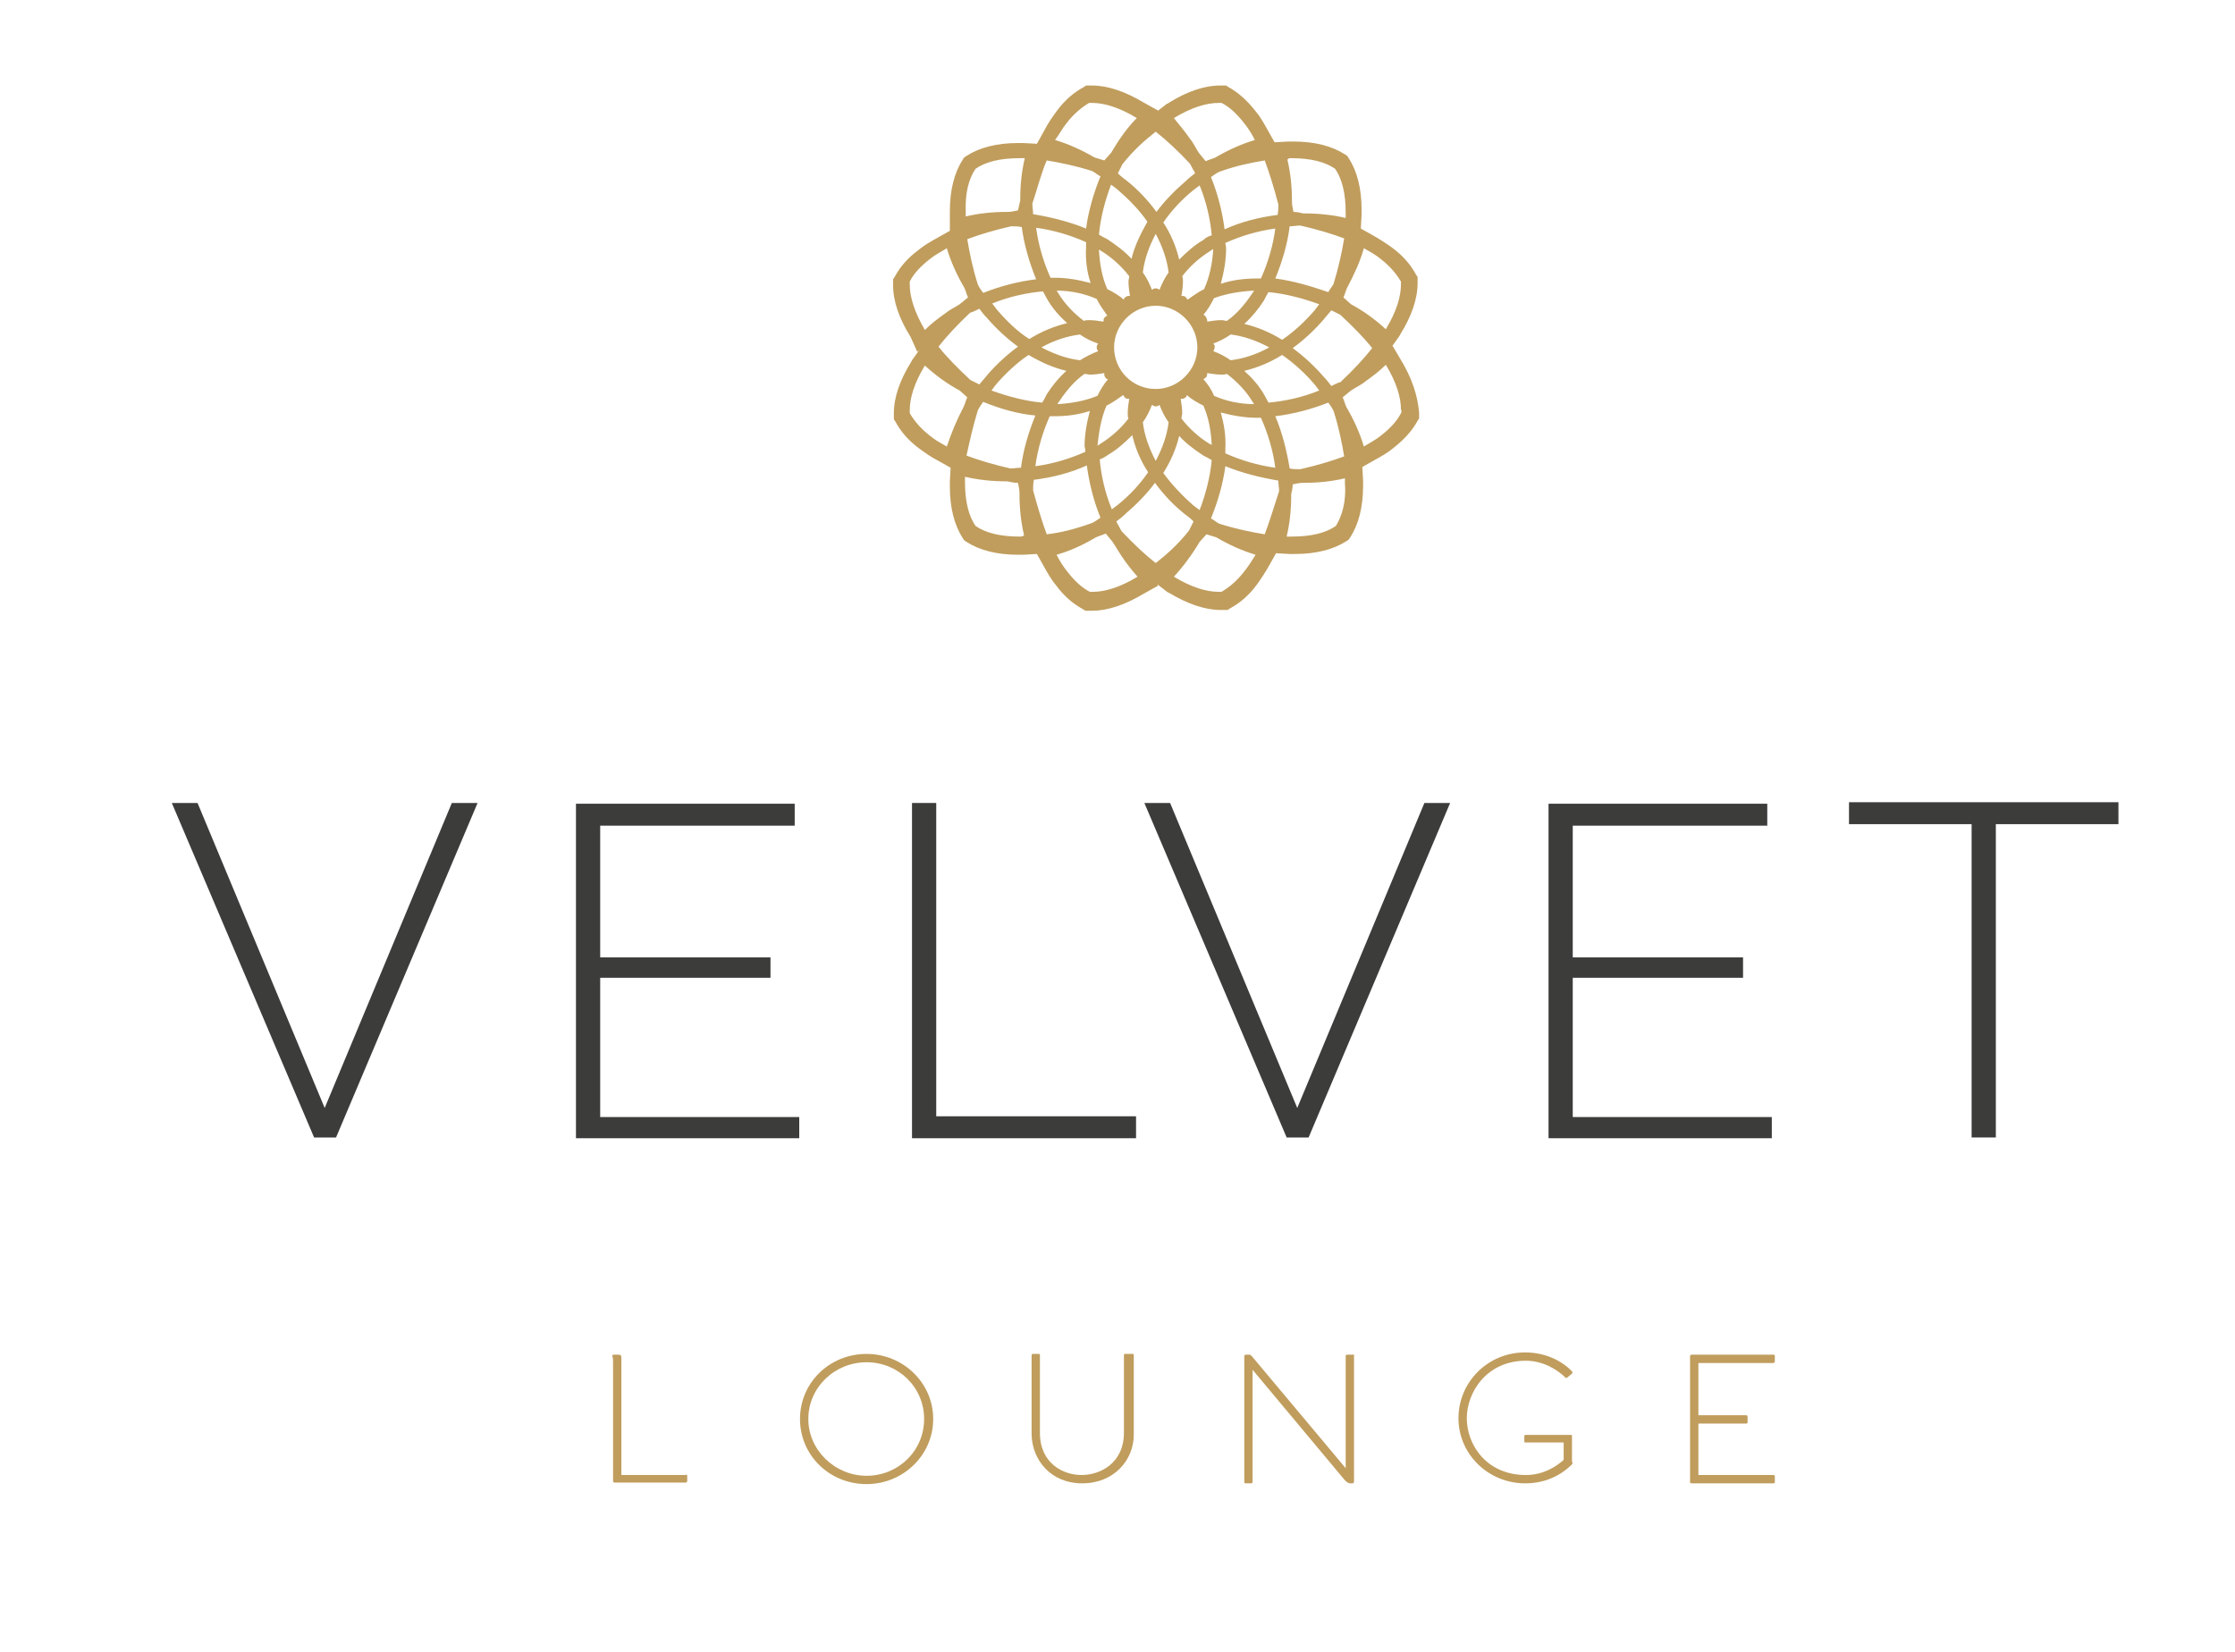 <?xml version="1.0" encoding="utf-8"?>
<!-- Generator: Adobe Illustrator 24.1.0, SVG Export Plug-In . SVG Version: 6.00 Build 0)  -->
<svg version="1.1" id="Layer_1" xmlns="http://www.w3.org/2000/svg" xmlns:xlink="http://www.w3.org/1999/xlink" x="0px" y="0px"
	 viewBox="0 0 295.3 218.3" style="enable-background:new 0 0 295.3 218.3;" xml:space="preserve">
<style type="text/css">
	.st0{fill:#C09D5D;}
	.st1{fill:#3C3C3B;}
</style>
<path class="st0" d="M90.8,195.1v0.6c0,0.1-0.1,0.2-0.2,0.2h-9.4c-0.1,0-0.2-0.1-0.2-0.2V180c0-0.4,0-0.6-0.1-0.8
	c0-0.1,0-0.2,0.2-0.2h0.6c0.3,0,0.4,0.1,0.4,0.4v15.5h8.4C90.8,194.8,90.8,194.9,90.8,195.1"/>
<path class="st0" d="M114.5,195c4.2,0,7.6-3.3,7.6-7.5c0-4.2-3.4-7.5-7.6-7.5c-4.2,0-7.7,3.3-7.7,7.5
	C106.8,191.6,110.3,195,114.5,195 M114.5,196.1c-4.9,0-8.8-3.8-8.8-8.6c0-4.8,3.9-8.6,8.8-8.6c4.8,0,8.8,3.8,8.8,8.6
	C123.3,192.3,119.3,196.1,114.5,196.1"/>
<path class="st0" d="M149.6,178.9c0.2,0,0.2,0,0.2,0.2v10.5c0,3.3-2.6,6.4-6.8,6.4c-4.2,0-6.6-3.1-6.7-6.4v-10.5
	c0-0.2,0.1-0.2,0.2-0.2h0.7c0.2,0,0.2,0,0.2,0.2v10.2c0,4.1,3.1,5.6,5.5,5.6c2.4,0,5.6-1.5,5.6-5.6v-10.2c0-0.2,0-0.2,0.2-0.2H149.6
	z"/>
<path class="st0" d="M178.9,179.1v16.7c0,0.1-0.1,0.2-0.2,0.2h-0.3c-0.2,0-0.4-0.1-0.7-0.4l-12.2-14.6v14.8c0,0.1-0.1,0.2-0.2,0.2
	h-0.7c-0.2,0-0.2-0.1-0.2-0.2v-16.6c0-0.1,0.1-0.2,0.2-0.2h0.5c0.1,0,0.2,0.1,0.3,0.2l12.4,14.8v-14.8c0-0.1,0-0.2,0.2-0.2h0.8
	C178.9,178.9,178.9,179,178.9,179.1"/>
<path class="st0" d="M207.8,193.2c0,0.1-0.1,0.3-0.2,0.4c-1.6,1.5-3.6,2.4-6.1,2.4c-4.8,0-8.8-3.8-8.8-8.6c0-4.8,3.9-8.7,8.8-8.7
	c2.4,0,4.6,0.9,6.1,2.4c0.2,0.2,0.2,0.3,0.1,0.4l-0.6,0.5c-0.1,0.1-0.2,0.1-0.3,0c-0.9-0.9-2.8-2.2-5.2-2.2c-5.2,0-7.8,4.2-7.8,7.6
	c0,3.5,2.6,7.5,7.8,7.5c2.3,0,4-1.1,5-2v-2.3h-5c-0.2,0-0.2,0-0.2-0.2v-0.6c0-0.2,0.1-0.2,0.2-0.2h5.9c0.2,0,0.2,0,0.2,0.2V193.2z"
	/>
<path class="st0" d="M224.4,180v7h6.3c0.2,0,0.2,0.1,0.2,0.3v0.6c0,0.2-0.1,0.2-0.2,0.2h-6.3v6.8h9.9c0.2,0,0.2,0.1,0.2,0.3v0.6
	c0,0.2-0.1,0.2-0.2,0.2h-10.8c-0.2,0-0.2-0.1-0.2-0.2v-16.6c0-0.1,0.1-0.2,0.2-0.2h10.8c0.2,0,0.2,0.1,0.2,0.2v0.7
	c0,0.1-0.1,0.2-0.2,0.2H224.4z"/>
<path class="st0" d="M185.1,54.6c-0.5,1-1.4,2-2.7,3c-0.6,0.5-1.4,0.9-2.2,1.4c-0.5-1.7-1.3-3.5-2.3-5.2c-0.2-0.4-0.3-0.9-0.5-1.3
	c0.4-0.3,0.7-0.6,1.1-0.9c0.6-0.4,1.3-0.7,1.9-1.2c1-0.7,1.9-1.4,2.7-2.2c0,0,0,0,0,0c1.4,2.3,2,4.3,2,5.9
	C185.2,54.3,185.2,54.4,185.1,54.6 M176.5,69.5c-1.3,0.9-3.2,1.4-5.8,1.4c-0.2,0-0.4,0-0.7,0c0.4-1.7,0.6-3.5,0.6-5.4
	c0-0.1,0-0.1,0-0.2c0.1-0.4,0.2-0.9,0.2-1.3c0.5-0.1,0.9-0.2,1.3-0.2c0.1,0,0.2,0,0.2,0c1.9,0,3.7-0.2,5.4-0.6c0,0.2,0,0.4,0,0.6
	C177.9,66.3,177.3,68.2,176.5,69.5 M167.1,70.6c-1.8-0.3-3.8-0.7-6-1.4c-0.4-0.2-0.7-0.5-1.1-0.7c0.9-2.2,1.6-4.6,1.9-6.9
	c2.2,0.9,4.6,1.5,7,1.9c0,0.5,0.1,0.9,0.1,1.4C168.3,67.1,167.7,69,167.1,70.6 M164.4,75.5c-1,1.3-2,2.1-3,2.7c-0.1,0-0.2,0-0.4,0
	c-1.6,0-3.6-0.6-5.9-2c0,0,0,0,0,0c1.2-1.3,2.4-2.9,3.4-4.6c0.3-0.3,0.6-0.7,0.9-1c0.4,0.1,0.9,0.3,1.3,0.4c1.7,1,3.5,1.8,5.2,2.3
	C165.4,74.1,164.9,74.9,164.4,75.5 M152.7,74.4c-1.4-1.1-2.9-2.5-4.5-4.2c-0.2-0.3-0.3-0.6-0.5-0.9c-0.1-0.1-0.1-0.2-0.2-0.4
	c0.4-0.3,0.8-0.6,1.2-1c1.4-1.2,2.8-2.6,3.9-4.1c1.1,1.5,2.4,2.9,3.9,4.1c0.4,0.3,0.8,0.6,1.2,1c-0.2,0.4-0.4,0.8-0.6,1.2
	C155.6,72,154.1,73.3,152.7,74.4 M150.3,76.2c-2.3,1.4-4.3,2-5.9,2c-0.1,0-0.2,0-0.4,0c-1-0.5-2-1.4-3-2.7c-0.5-0.6-1-1.4-1.4-2.2
	c1.8-0.5,3.5-1.3,5.2-2.3c0.4-0.2,0.9-0.3,1.3-0.5c0.3,0.4,0.6,0.7,0.9,1.1c0.4,0.6,0.8,1.3,1.2,1.9
	C148.8,74.4,149.5,75.3,150.3,76.2C150.3,76.2,150.3,76.2,150.3,76.2 M138.3,70.6c-0.6-1.6-1.2-3.6-1.8-5.8c0-0.5,0-0.9,0.1-1.4
	c2.4-0.3,4.8-0.9,7-1.9c0.3,2.3,0.9,4.7,1.8,6.9c-0.4,0.3-0.7,0.5-1.1,0.7C142.1,69.9,140.1,70.4,138.3,70.6 M134.7,70.9
	c-2.6,0-4.5-0.5-5.8-1.4c-0.9-1.3-1.4-3.2-1.4-5.8c0-0.2,0-0.4,0-0.7c1.7,0.4,3.6,0.6,5.4,0.6c0.1,0,0.1,0,0.2,0
	c0.4,0.1,0.9,0.2,1.4,0.2c0.1,0.5,0.2,0.9,0.2,1.3c0,0.1,0,0.2,0,0.2c0,1.9,0.2,3.7,0.6,5.4C135.2,70.9,134.9,70.9,134.7,70.9
	 M125.1,59c-0.9-0.5-1.6-0.9-2.2-1.4c-1.3-1-2.1-2-2.7-3c0-0.1,0-0.2,0-0.4c0-1.6,0.6-3.6,2-5.9c0,0,0,0,0,0
	c1.3,1.2,2.9,2.4,4.6,3.3c0.3,0.3,0.7,0.6,1,0.9c-0.2,0.4-0.3,0.9-0.5,1.3C126.4,55.5,125.7,57.2,125.1,59 M120.2,37.6
	c0-0.1,0-0.2,0-0.4c0.5-1,1.4-2,2.7-3c0.6-0.5,1.4-0.9,2.2-1.4c0.5,1.7,1.3,3.5,2.3,5.2c0.2,0.4,0.3,0.9,0.5,1.3
	c-0.4,0.3-0.7,0.6-1.1,0.9c-0.6,0.4-1.3,0.7-1.9,1.2c-1,0.7-1.9,1.4-2.7,2.2c0,0,0,0,0,0C120.8,41.2,120.2,39.2,120.2,37.6
	 M128.9,22.3c1.3-0.9,3.2-1.4,5.8-1.4c0.2,0,0.4,0,0.7,0c-0.4,1.7-0.6,3.5-0.6,5.4c0,0.1,0,0.2,0,0.2c-0.1,0.4-0.2,0.9-0.3,1.3
	c-0.5,0.1-0.9,0.2-1.3,0.2c-0.1,0-0.2,0-0.2,0c-1.9,0-3.7,0.2-5.4,0.6c0-0.2,0-0.4,0-0.6C127.5,25.5,128,23.6,128.9,22.3
	 M138.3,21.2c1.8,0.3,3.8,0.7,6,1.4c0.4,0.2,0.7,0.5,1.1,0.7c-0.9,2.2-1.6,4.6-1.9,6.9c-2.2-0.9-4.6-1.5-7-1.9
	c0-0.5-0.1-0.9-0.1-1.4C137.1,24.8,137.6,22.8,138.3,21.2 M140.9,16.3c1-1.3,2-2.1,3-2.7c0.1,0,0.2,0,0.4,0c1.6,0,3.6,0.6,5.9,2
	c0,0,0,0,0,0c-1.3,1.3-2.4,2.9-3.4,4.6c-0.3,0.3-0.6,0.7-0.9,1c-0.4-0.1-0.9-0.3-1.3-0.4c-1.7-1-3.5-1.8-5.2-2.3
	C140,17.7,140.4,16.9,140.9,16.3 M152.7,17.4c1.4,1.1,2.9,2.5,4.5,4.2c0.2,0.3,0.3,0.6,0.5,0.9c0.1,0.1,0.1,0.2,0.2,0.4
	c-0.4,0.3-0.8,0.6-1.2,1c-1.4,1.2-2.8,2.6-3.9,4.1c-1.1-1.5-2.4-2.9-3.9-4.1c-0.4-0.3-0.8-0.6-1.2-1c0.2-0.4,0.4-0.8,0.6-1.2
	C149.8,19.8,151.3,18.5,152.7,17.4 M155.1,15.6c2.3-1.4,4.3-2,5.9-2c0.1,0,0.2,0,0.4,0c1,0.5,2,1.4,3,2.7c0.5,0.6,1,1.4,1.4,2.2
	c-1.7,0.5-3.5,1.3-5.2,2.3c-0.4,0.2-0.9,0.3-1.3,0.5c-0.3-0.4-0.6-0.7-0.9-1.1c-0.4-0.6-0.7-1.3-1.2-1.9
	C156.6,17.4,155.8,16.5,155.1,15.6C155.1,15.6,155.1,15.6,155.1,15.6 M167.1,21.2c0.6,1.6,1.2,3.5,1.8,5.8c0,0.5,0,0.9-0.1,1.4
	c-2.4,0.3-4.8,0.9-7,1.9c-0.3-2.3-0.9-4.7-1.8-6.9c0.4-0.3,0.7-0.5,1.1-0.7C163.3,21.9,165.3,21.5,167.1,21.2 M170.6,20.9
	c2.6,0,4.5,0.5,5.8,1.4c0.9,1.3,1.4,3.2,1.4,5.8c0,0.2,0,0.4,0,0.7c-1.7-0.4-3.6-0.6-5.4-0.6c-0.1,0-0.1,0-0.2,0
	c-0.4-0.1-0.9-0.2-1.3-0.2c-0.1-0.5-0.2-0.9-0.2-1.3c0-0.1,0-0.1,0-0.2c0-1.9-0.2-3.7-0.6-5.4C170.2,20.9,170.4,20.9,170.6,20.9
	 M176.3,50.8c-0.1,0.1-0.2,0.1-0.4,0.2c-0.3-0.4-0.6-0.8-1-1.2c-1.2-1.4-2.6-2.7-4.1-3.8c1.5-1.1,2.9-2.4,4.1-3.8
	c0.3-0.4,0.7-0.8,1-1.2c0.4,0.2,0.8,0.4,1.2,0.6c1.7,1.6,3.1,3,4.2,4.4c-1.1,1.4-2.5,2.9-4.2,4.5C176.9,50.5,176.6,50.7,176.3,50.8
	 M168.5,55c2.4-0.3,4.7-0.9,7-1.8c0.3,0.4,0.5,0.7,0.7,1.1c0.7,2.2,1.1,4.2,1.4,6c-1.6,0.6-3.6,1.2-5.8,1.7c-0.5,0-0.9,0-1.4-0.1
	C170,59.5,169.4,57.1,168.5,55 M159,50.1c0.2-0.1,0.3-0.2,0.4-0.3c0.1-0.2,0.1-0.3,0.1-0.5c0.6,0.1,1.3,0.2,1.9,0.2
	c0.2,0,0.5,0,0.7-0.1c1.3,1,2.5,2.2,3.4,3.7c0.1,0.1,0.1,0.2,0.2,0.3c-1.9,0-3.7-0.4-5.3-1.1C160.1,51.5,159.6,50.8,159,50.1
	 M159.9,58.7c-1.5-0.9-2.8-2.1-3.8-3.4c0-0.2,0.1-0.5,0.1-0.7c0-0.6-0.1-1.3-0.2-1.9c0.2,0,0.4,0,0.5-0.1c0.2-0.1,0.3-0.2,0.3-0.4
	c0.7,0.6,1.4,1,2.2,1.4c0.7,1.6,1,3.3,1.1,5.2C160.1,58.8,160,58.7,159.9,58.7 M155.8,57.6c0.9,1,2,1.8,3.2,2.6
	c0.4,0.2,0.8,0.4,1.1,0.6c-0.2,2.2-0.8,4.5-1.6,6.6c-0.3-0.2-0.5-0.4-0.8-0.6c-1.5-1.3-2.9-2.8-4-4.3
	C154.7,60.9,155.4,59.3,155.8,57.6 M151,55.8c0.5-0.7,0.9-1.5,1.2-2.3c0.2,0.1,0.3,0.2,0.5,0.2s0.4-0.1,0.5-0.2
	c0.3,0.8,0.7,1.6,1.2,2.3c-0.2,1.7-0.8,3.4-1.7,5.1C151.8,59.2,151.2,57.5,151,55.8 M146.4,60.1c1.2-0.7,2.2-1.6,3.2-2.6
	c0.4,1.7,1.1,3.4,2.1,4.9c-1.1,1.6-2.4,3-4,4.3c-0.3,0.2-0.5,0.4-0.8,0.6c-0.9-2.2-1.4-4.4-1.6-6.6C145.6,60.6,146,60.4,146.4,60.1
	 M146.2,53.6c0.8-0.4,1.5-0.9,2.2-1.4c0.1,0.2,0.2,0.3,0.3,0.4c0.2,0.1,0.3,0.1,0.5,0.1c-0.1,0.6-0.2,1.3-0.2,1.9
	c0,0.2,0,0.5,0.1,0.7c-1,1.3-2.2,2.4-3.8,3.4c-0.1,0.1-0.2,0.1-0.3,0.2C145.2,57,145.5,55.2,146.2,53.6 M139.7,53.4
	c0.1-0.1,0.1-0.2,0.2-0.3c1-1.5,2.1-2.8,3.4-3.7c0.2,0,0.5,0.1,0.7,0.1c0.6,0,1.3-0.1,1.9-0.2c0,0.2,0,0.4,0.1,0.5
	c0.1,0.2,0.2,0.3,0.4,0.3c-0.6,0.7-1,1.4-1.4,2.2C143.3,53,141.5,53.3,139.7,53.4 M129.2,54.2c0.2-0.4,0.5-0.8,0.7-1.1
	c2.2,0.9,4.6,1.6,6.9,1.8c-0.9,2.2-1.6,4.5-1.9,6.9c-0.5,0-0.9,0.1-1.4,0.1c-2.2-0.5-4.2-1.1-5.8-1.7
	C128.1,58.4,128.5,56.5,129.2,54.2 M129,41c0.1-0.1,0.2-0.1,0.4-0.2c0.3,0.4,0.6,0.8,1,1.2c1.2,1.4,2.6,2.7,4.1,3.8
	c-1.5,1.1-2.9,2.4-4.1,3.8c-0.3,0.4-0.7,0.8-1,1.2c-0.4-0.2-0.8-0.4-1.2-0.6c-1.7-1.6-3.1-3-4.2-4.4c1.1-1.4,2.5-2.9,4.2-4.5
	C128.4,41.3,128.7,41.1,129,41 M136.9,36.9c-2.4,0.3-4.7,0.9-7,1.8c-0.3-0.4-0.5-0.7-0.7-1.1c-0.7-2.2-1.1-4.2-1.4-6
	c1.6-0.6,3.6-1.2,5.8-1.7c0.5,0,0.9,0,1.4,0.1C135.3,32.3,136,34.7,136.9,36.9 M137.6,45.9c1.6-0.9,3.4-1.5,5.1-1.7
	c0.7,0.5,1.5,0.9,2.4,1.2c-0.1,0.1-0.2,0.3-0.2,0.5c0,0.2,0.1,0.4,0.2,0.5c-0.8,0.3-1.6,0.7-2.4,1.2C141,47.4,139.3,46.8,137.6,45.9
	 M131.7,40.9c-0.2-0.3-0.4-0.5-0.6-0.8c2.2-0.9,4.5-1.4,6.7-1.6c0.2,0.4,0.4,0.7,0.6,1.1c0.7,1.2,1.6,2.2,2.6,3.1
	c-1.7,0.4-3.4,1.1-5,2.1C134.4,43.8,133,42.4,131.7,40.9 M140.9,49c-1,0.9-1.9,2-2.6,3.1c-0.2,0.4-0.4,0.8-0.6,1.1
	c-2.2-0.2-4.5-0.8-6.7-1.6c0.2-0.3,0.4-0.5,0.6-0.8c1.3-1.5,2.8-2.9,4.3-3.9C137.6,47.9,139.2,48.6,140.9,49 M146.3,41.7
	c-0.2,0.1-0.3,0.2-0.4,0.3c-0.1,0.2-0.1,0.3-0.1,0.5c-0.6-0.1-1.3-0.2-1.9-0.2c-0.2,0-0.5,0-0.7,0.1c-1.3-1-2.5-2.2-3.4-3.7
	c-0.1-0.1-0.1-0.2-0.2-0.3c1.9,0,3.7,0.4,5.3,1.1C145.3,40.3,145.8,41,146.3,41.7 M145.4,33.1c1.5,0.9,2.8,2.1,3.8,3.4
	c0,0.2-0.1,0.5-0.1,0.7c0,0.6,0.1,1.3,0.2,1.9c-0.2,0-0.4,0-0.5,0.1c-0.2,0.1-0.3,0.2-0.3,0.4c-0.7-0.6-1.4-1-2.2-1.4
	c-0.7-1.6-1-3.3-1.1-5.2C145.3,33,145.4,33.1,145.4,33.1 M149.5,34.2c-0.9-1-2-1.8-3.2-2.6c-0.4-0.2-0.8-0.4-1.1-0.6
	c0.2-2.2,0.8-4.5,1.6-6.6c0.3,0.2,0.5,0.4,0.8,0.6c1.5,1.3,2.9,2.7,4,4.3C150.7,30.9,149.9,32.5,149.5,34.2 M154.4,36
	c-0.5,0.7-0.9,1.5-1.2,2.3c-0.1-0.1-0.3-0.2-0.5-0.2c-0.2,0-0.4,0.1-0.5,0.2c-0.3-0.8-0.7-1.6-1.2-2.3c0.2-1.7,0.8-3.4,1.7-5.1
	C153.6,32.6,154.2,34.3,154.4,36 M159,31.7c-1.2,0.7-2.2,1.6-3.2,2.6c-0.4-1.7-1.1-3.4-2.1-4.9c1.1-1.6,2.4-3,4-4.3
	c0.3-0.2,0.5-0.4,0.8-0.6c0.9,2.2,1.4,4.4,1.6,6.6C159.7,31.2,159.3,31.4,159,31.7 M158.2,45.9c0,3-2.5,5.5-5.5,5.5
	c-3.1,0-5.5-2.5-5.5-5.5c0-3,2.5-5.5,5.5-5.5C155.7,40.4,158.2,42.9,158.2,45.9 M159.1,38.2c-0.8,0.4-1.5,0.9-2.2,1.4
	c-0.1-0.2-0.2-0.3-0.3-0.4c-0.2-0.1-0.3-0.1-0.5-0.1c0.1-0.6,0.2-1.3,0.2-1.9c0-0.2,0-0.5-0.1-0.7c1-1.3,2.2-2.4,3.8-3.4
	c0.1-0.1,0.2-0.1,0.3-0.2C160.2,34.8,159.8,36.6,159.1,38.2 M165.7,38.4c-0.1,0.1-0.1,0.2-0.2,0.3c-1,1.5-2.1,2.8-3.4,3.7
	c-0.2,0-0.5-0.1-0.7-0.1c-0.6,0-1.3,0.1-1.9,0.2c0-0.1,0-0.1,0-0.2c0-0.1-0.1-0.2-0.1-0.3c-0.1-0.1-0.1-0.2-0.2-0.3
	c-0.1,0-0.1-0.1-0.2-0.1c0.6-0.7,1-1.4,1.4-2.2C162,38.8,163.8,38.5,165.7,38.4 M168.5,36.8c0.9-2.2,1.6-4.5,1.9-6.9
	c0.5,0,0.9-0.1,1.4-0.1c2.2,0.5,4.2,1.1,5.8,1.7c-0.3,1.8-0.7,3.7-1.4,6c-0.2,0.4-0.5,0.7-0.7,1.1C173.2,37.8,170.8,37.1,168.5,36.8
	 M164.4,42.8c1-0.9,1.9-2,2.6-3.1c0.2-0.4,0.4-0.8,0.6-1.1c2.2,0.2,4.5,0.8,6.7,1.6c-0.2,0.3-0.4,0.5-0.6,0.8
	c-1.3,1.5-2.8,2.9-4.3,3.9C167.8,43.9,166.1,43.2,164.4,42.8 M169.4,46.9c1.6,1.1,3,2.4,4.3,3.9c0.2,0.3,0.4,0.5,0.6,0.8
	c-2.2,0.9-4.5,1.4-6.7,1.6c-0.2-0.4-0.4-0.7-0.6-1.1c-0.7-1.2-1.6-2.2-2.6-3.1C166.1,48.6,167.8,47.9,169.4,46.9 M160.5,45.8
	c0-0.2-0.1-0.3-0.2-0.4c0.8-0.3,1.6-0.7,2.3-1.2c1.7,0.2,3.4,0.8,5.1,1.7c-1.6,0.9-3.4,1.5-5.1,1.7c-0.7-0.5-1.5-0.9-2.3-1.2
	C160.4,46.3,160.5,46,160.5,45.8 M161.9,32.1c2-0.9,4.3-1.6,6.6-1.9c-0.3,2.3-1,4.6-1.9,6.6c-0.2,0-0.4,0-0.6,0
	c-1.6,0-3.2,0.2-4.7,0.7c0.4-1.5,0.7-3.1,0.7-4.7C162,32.5,161.9,32.3,161.9,32.1 M144.1,37.4c-1.5-0.4-3.1-0.7-4.7-0.7
	c-0.2,0-0.4,0-0.6,0c-0.9-2-1.6-4.3-1.9-6.6c2.3,0.3,4.6,1,6.6,1.9c0,0.2,0,0.4,0,0.6C143.4,34.3,143.6,35.9,144.1,37.4 M143.4,59.7
	c-2,0.9-4.3,1.6-6.6,1.9c0.3-2.3,1-4.6,1.9-6.6c0.2,0,0.4,0,0.6,0c1.6,0,3.2-0.2,4.7-0.7c-0.4,1.5-0.7,3.1-0.7,4.7
	C143.4,59.3,143.4,59.5,143.4,59.7 M161.3,54.5c1.5,0.4,3.1,0.7,4.7,0.7c0.2,0,0.4,0,0.6,0c0.9,2,1.6,4.3,1.9,6.6
	c-2.3-0.3-4.6-1-6.6-1.9c0-0.2,0-0.4,0-0.6C162,57.5,161.7,56,161.3,54.5 M180.2,32.8c0.9,0.5,1.6,0.9,2.2,1.4c1.3,1,2.1,2,2.7,3
	c0,0.1,0,0.2,0,0.4c0,1.6-0.6,3.6-2,5.9c0,0,0,0,0,0c-1.3-1.2-2.9-2.4-4.6-3.3c-0.3-0.3-0.7-0.6-1-0.9c0.2-0.4,0.3-0.9,0.5-1.3
	C178.9,36.3,179.7,34.6,180.2,32.8 M185,47.4l-1-1.7l-0.1,0.1l0,0l1-1.4c0-0.1,0.1-0.1,0.1-0.2c1.5-2.4,2.3-4.7,2.3-6.8
	c0-0.2,0-0.3,0-0.4c0,0,0-0.1,0-0.1l0-0.3l-0.2-0.3c-0.7-1.3-1.7-2.5-3.2-3.6c-0.7-0.5-1.6-1.1-2.5-1.6l-1.6-0.9l0.1-1.8
	c0-0.1,0-0.1,0-0.2c0-0.2,0-0.3,0-0.5c0-2.8-0.6-5.1-1.7-6.8l-0.2-0.3l-0.3-0.2c-1.7-1.1-4-1.7-6.8-1.7c-0.2,0-0.3,0-0.5,0
	c-0.1,0-0.1,0-0.2,0l-1.8,0.1l-0.9-1.6c-0.5-0.9-1-1.8-1.6-2.5c-1.1-1.4-2.3-2.5-3.6-3.2l-0.3-0.2l-0.3,0c0,0-0.1,0-0.1,0
	c-0.1,0-0.3,0-0.4,0c-2.1,0-4.4,0.8-6.8,2.3c-0.1,0.1-0.2,0.1-0.2,0.1l-1.3,1l0,0l0.1-0.1l-1.8-1l0,0c-2.5-1.5-4.8-2.3-6.9-2.3
	c-0.1,0-0.3,0-0.4,0c0,0-0.1,0-0.1,0l-0.3,0l-0.3,0.2c-1.3,0.7-2.5,1.7-3.6,3.2c-0.5,0.7-1.1,1.5-1.6,2.5L137,19l-1.8-0.1
	c-0.1,0-0.1,0-0.2,0c-0.2,0-0.3,0-0.5,0c-2.8,0-5.1,0.6-6.8,1.7l-0.3,0.2l-0.2,0.3c-1.1,1.7-1.7,4-1.7,6.8c0,0.1,0,0.3,0,0.5
	c0,0.1,0,0.1,0,0.2l0,1.9l-1.6,0.9c-0.9,0.5-1.8,1-2.5,1.6c-1.5,1.1-2.5,2.3-3.2,3.6l-0.2,0.3l0,0.4c0,0.1,0,0.2,0,0.4
	c0,2.1,0.8,4.4,2.3,6.8l0.9,2l0.3-0.3l0,0l-1,1.4l-0.1,0.2c-1.5,2.4-2.3,4.7-2.3,6.8c0,0.2,0,0.3,0,0.4c0,0,0,0.1,0,0.1l0,0.3
	l0.2,0.3c0.7,1.3,1.7,2.5,3.2,3.6c0.7,0.5,1.5,1.1,2.5,1.6l1.6,0.9l-0.1,1.8c0,0.1,0,0.1,0,0.2c0,0.2,0,0.3,0,0.5
	c0,2.8,0.6,5.1,1.7,6.8l0.2,0.3l0.3,0.2c1.7,1.1,4,1.7,6.8,1.7c0.2,0,0.3,0,0.5,0c0.1,0,0.1,0,0.2,0l1.8-0.1l0.9,1.6
	c0.5,0.9,1,1.8,1.6,2.5c1.1,1.5,2.3,2.5,3.6,3.2l0.3,0.2l0.4,0c0,0,0.1,0,0.1,0c0.1,0,0.2,0,0.4,0h0c2.1,0,4.4-0.8,6.9-2.3
	c0,0,0,0,0,0l1.8-1l-0.1-0.2l0,0l1.3,1c0,0,0.1,0.1,0.2,0.1c2.5,1.5,4.8,2.3,6.9,2.3c0.2,0,0.3,0,0.4,0c0,0,0.1,0,0.1,0l0.4,0
	l0.3-0.2c1.3-0.7,2.5-1.7,3.6-3.2c0.5-0.7,1.1-1.6,1.6-2.5l0.9-1.6l1.8,0.1c0.1,0,0.1,0,0.2,0c0.2,0,0.3,0,0.5,0h0
	c2.8,0,5.1-0.6,6.8-1.7l0.3-0.2l0.2-0.3c1.1-1.7,1.7-4,1.7-6.8c0-0.1,0-0.3,0-0.5c0-0.1,0-0.1,0-0.2l-0.1-1.8l1.6-0.9
	c0.9-0.5,1.8-1,2.5-1.6c1.4-1.1,2.5-2.3,3.2-3.6l0.2-0.3l0-0.3c0,0,0-0.1,0-0.1c0-0.1,0-0.2,0-0.4C187.3,52.3,186.6,50,185,47.4
	C185,47.5,185,47.5,185,47.4"/>
<g>
	<path class="st1" d="M26.1,106.1l16.8,40.3l16.8-40.3h3.4l-18.7,44.2h-2.9l-18.8-44.2H26.1z"/>
	<path class="st1" d="M105.6,147.5v2.9H76.1v-44.2h28.9v2.9H79.3v17.4h22.5v2.7H79.3v18.4H105.6z"/>
	<path class="st1" d="M120.5,150.3v-44.2h3.2v41.4h26.4v2.9H120.5z"/>
	<path class="st1" d="M154.6,106.1l16.8,40.3l16.8-40.3h3.4l-18.7,44.2H170l-18.8-44.2H154.6z"/>
	<path class="st1" d="M234.1,147.5v2.9h-29.5v-44.2h28.9v2.9h-25.7v17.4h22.5v2.7h-22.5v18.4H234.1z"/>
	<path class="st1" d="M279.9,108.9h-16.2v41.4h-3.2v-41.4h-16.2v-2.9h35.6V108.9z"/>
</g>
</svg>
